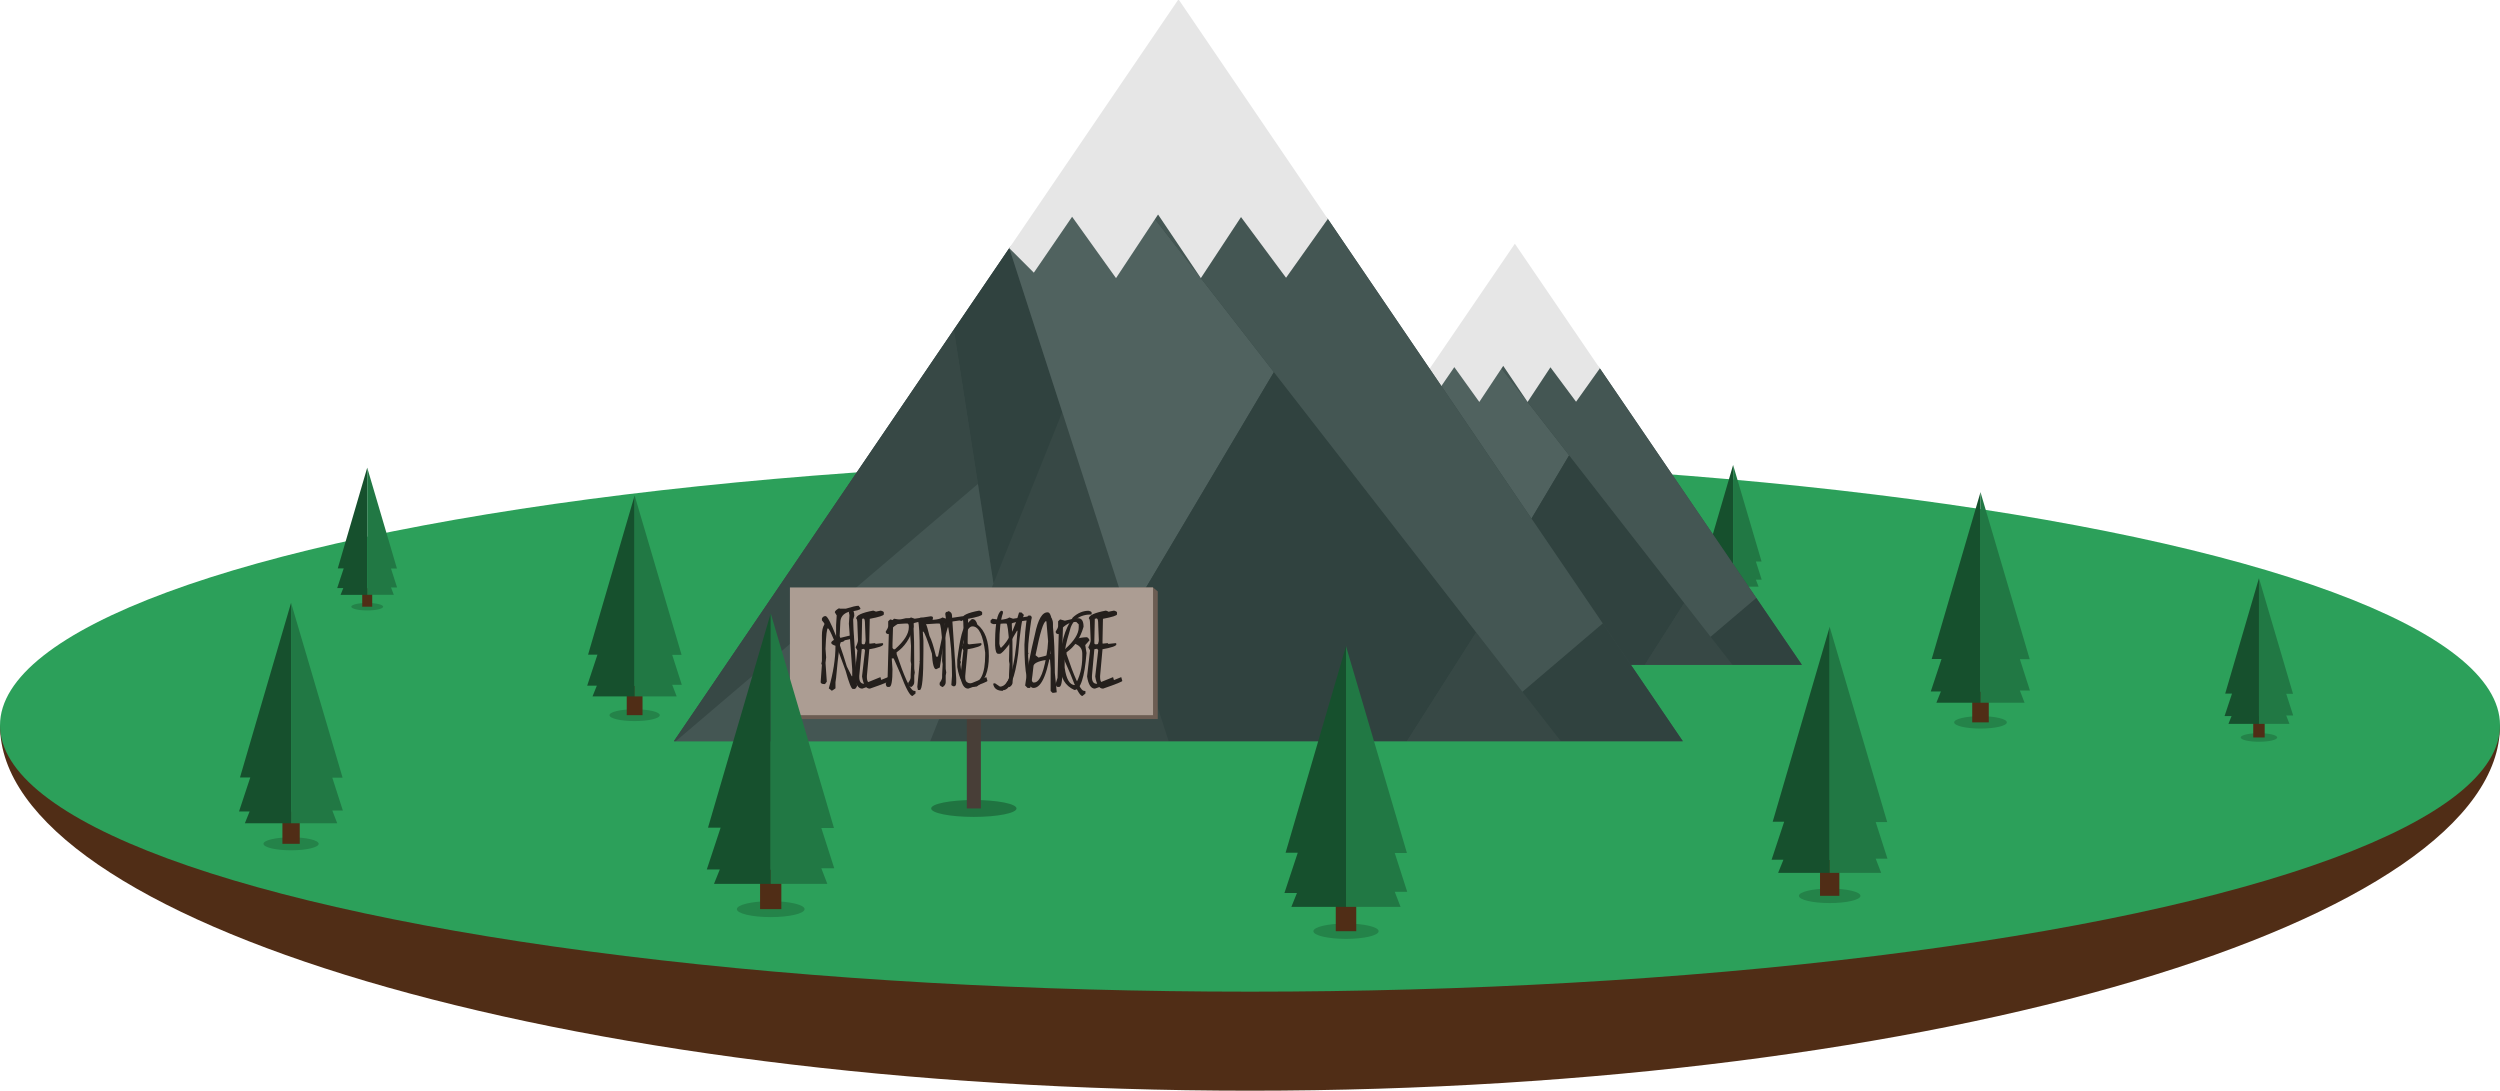 <?xml version="1.0" encoding="UTF-8" standalone="no"?>
<svg
   xmlns:dc="http://purl.org/dc/elements/1.1/"
   xmlns:cc="http://creativecommons.org/ns#"
   xmlns:rdf="http://www.w3.org/1999/02/22-rdf-syntax-ns#"
   xmlns:svg="http://www.w3.org/2000/svg"
   xmlns="http://www.w3.org/2000/svg"
   version="1.1"
   id="svg12436"
   viewBox="0 0 284.272 124.022"
   height="35.002mm"
   width="80.228mm">
  <defs
     id="defs12438" />
  <g
     transform="translate(-86.435,-198.923)"
     id="layer1">
    <g
       id="g12233"
       transform="translate(35.491,-427.603)">
      <g
         transform="translate(-2.143,585.494)"
         id="g6649">
        <path
           id="path6651"
           d="m 337.36,123.502 -284.272,0 c -0.002,22.19 63.636,41.551 142.137,41.551 78.5,-7e-5 142.137,-19.361 142.136,-41.551 z"
           style="opacity:1;fill:#502d16;fill-opacity:1;stroke:none" />
        <ellipse
           ry="30.291"
           rx="142.136"
           cy="123.502"
           cx="195.224"
           id="ellipse6653"
           style="opacity:1;fill:#2ca05a;fill-opacity:1;stroke:none" />
      </g>
      <g
         transform="matrix(0.381,0,0,0.381,137.38,645.817)"
         id="use6655">
        <ellipse
           style="fill:#000000;fill-opacity:0.187;stroke:none"
           id="ellipse12148"
           cx="290.379"
           cy="127.854"
           rx="4.546"
           ry="1.069" />
        <path
           style="fill:#502d16;fill-rule:evenodd;stroke:none;stroke-width:1px;stroke-linecap:butt;stroke-linejoin:miter;stroke-opacity:1"
           d="m 288.951,127.854 2.855,0 0,-5.286 -2.855,0 0,5.286 z"
           id="path12150" />
        <path
           style="fill:#16502d;fill-rule:evenodd;stroke:none;stroke-width:1px;stroke-linecap:butt;stroke-linejoin:miter;stroke-opacity:1"
           d="m 290.379,88.135 -8.419,28.782 1.695,0 -1.856,5.609 1.745,0 -0.78,1.937 7.615,0 0,-36.328 z"
           id="path12152" />
        <path
           style="fill:#217844;fill-rule:evenodd;stroke:none;stroke-width:1px;stroke-linecap:butt;stroke-linejoin:miter;stroke-opacity:1"
           d="m 290.379,88.135 0,36.328 7.602,0 -0.807,-2.098 1.735,0 -1.735,-5.407 1.695,0 -8.49,-28.823 z"
           id="path12154" />
      </g>
      <g
         transform="matrix(0.629,0,0,0.629,-59.541,627.427)"
         id="use6681">
        <ellipse
           style="fill:#000000;fill-opacity:0.187;stroke:none"
           id="ellipse12118"
           cx="290.379"
           cy="127.854"
           rx="4.546"
           ry="1.069" />
        <path
           style="fill:#502d16;fill-rule:evenodd;stroke:none;stroke-width:1px;stroke-linecap:butt;stroke-linejoin:miter;stroke-opacity:1"
           d="m 288.951,127.854 2.855,0 0,-5.286 -2.855,0 0,5.286 z"
           id="path12120" />
        <path
           style="fill:#16502d;fill-rule:evenodd;stroke:none;stroke-width:1px;stroke-linecap:butt;stroke-linejoin:miter;stroke-opacity:1"
           d="m 290.379,88.135 -8.419,28.782 1.695,0 -1.856,5.609 1.745,0 -0.78,1.937 7.615,0 0,-36.328 z"
           id="path12122" />
        <path
           style="fill:#217844;fill-rule:evenodd;stroke:none;stroke-width:1px;stroke-linecap:butt;stroke-linejoin:miter;stroke-opacity:1"
           d="m 290.379,88.135 0,36.328 7.602,0 -0.807,-2.098 1.735,0 -1.735,-5.407 1.695,0 -8.49,-28.823 z"
           id="path12124" />
      </g>
      <g
         id="g6777"
         transform="matrix(0.272,0,0,0.231,97.289,574.192)">
        <path
           id="path6779"
           d="m 342.857,553.791 240,0 -84.439,-145.904 -35.516,-38.154 -40.262,46.303 z"
           style="opacity:1;fill:#374845;fill-rule:evenodd;stroke:none;stroke-width:1px;stroke-linecap:butt;stroke-linejoin:miter;stroke-opacity:1" />
        <path
           id="path6781"
           d="m 403.832,553.791 56.719,0 -25.305,-91.945 -31.414,91.945 z"
           style="fill:#374845;fill-opacity:1;fill-rule:evenodd;stroke:none;stroke-width:1px;stroke-linecap:butt;stroke-linejoin:miter;stroke-opacity:1" />
        <path
           id="path6783"
           d="m 422.641,416.035 -13.191,22.777 9.432,70.93 16.365,-47.896 -12.605,-45.811 z"
           style="fill:#30423f;fill-opacity:1;fill-rule:evenodd;stroke:none;stroke-width:1px;stroke-linecap:butt;stroke-linejoin:miter;stroke-opacity:1" />
        <path
           id="path6785"
           d="m 409.451,438.809 -66.594,114.982 0.445,0 71.879,-71.881 -5.73,-43.102 z"
           style="fill:#374845;fill-opacity:1;fill-rule:evenodd;stroke:none;stroke-width:1px;stroke-linecap:butt;stroke-linejoin:miter;stroke-opacity:1" />
        <path
           id="path6787"
           d="m 343.301,553.791 60.531,0 15.049,-44.049 -3.699,-27.832 -71.881,71.881 z"
           style="fill:#445653;fill-opacity:1;fill-rule:evenodd;stroke:none;stroke-width:1px;stroke-linecap:butt;stroke-linejoin:miter;stroke-opacity:1" />
        <path
           id="path6789"
           d="m 447.636,393.323 -24.997,22.714 28.365,103.066 34.59,-68.432 z"
           style="fill:#50625f;fill-opacity:1;fill-rule:evenodd;stroke:none;stroke-width:1px;stroke-linecap:butt;stroke-linejoin:miter;stroke-opacity:1" />
        <path
           id="path6791"
           d="m 460.551,553.791 56.68,0 16.482,-30.414 -48.119,-72.705 -34.59,68.432 9.547,34.688 z"
           style="fill:#30423f;fill-opacity:1;fill-rule:evenodd;stroke:none;stroke-width:1px;stroke-linecap:butt;stroke-linejoin:miter;stroke-opacity:1" />
        <path
           id="path6793"
           d="m 517.23,553.791 36.613,0 -20.131,-30.414 -16.482,30.414 z"
           style="fill:#374845;fill-opacity:1;fill-rule:evenodd;stroke:none;stroke-width:1px;stroke-linecap:butt;stroke-linejoin:miter;stroke-opacity:1" />
        <path
           id="path6795"
           d="m 553.844,553.791 29.014,0 -19.051,-32.918 -19.105,19.105 9.143,13.812 z"
           style="fill:#30423f;fill-opacity:1;fill-rule:evenodd;stroke:none;stroke-width:1px;stroke-linecap:butt;stroke-linejoin:miter;stroke-opacity:1" />
        <path
           id="path6797"
           d="m 477.768,407.361 -23.622,-4.202 90.556,136.82 19.105,-19.105 -65.389,-112.986 -9.936,16.439 z"
           style="fill:#445653;fill-opacity:1;fill-rule:evenodd;stroke:none;stroke-width:1px;stroke-linecap:butt;stroke-linejoin:miter;stroke-opacity:1" />
        <path
           id="path6799"
           d="m 498.418,407.887 -35.516,-61.369 -40.264,69.521 5.844,6.859 9.107,-15.625 10.445,17.143 10,-17.768 10.18,17.768 9.553,-17.055 10.715,16.965 9.936,-16.439 z"
           style="fill:#e6e6e6;fill-opacity:1;fill-rule:evenodd;stroke:none;stroke-width:1px;stroke-linecap:butt;stroke-linejoin:miter;stroke-opacity:1" />
      </g>
      <g
         transform="matrix(0.478,0,0,0.407,-36.315,485.413)"
         id="g6683">
        <path
           style="opacity:1;fill:#374845;fill-rule:evenodd;stroke:none;stroke-width:1px;stroke-linecap:butt;stroke-linejoin:miter;stroke-opacity:1"
           d="m 342.857,553.791 240,0 -84.439,-145.904 -35.516,-38.154 -40.262,46.303 z"
           id="path6685" />
        <path
           style="fill:#374845;fill-opacity:1;fill-rule:evenodd;stroke:none;stroke-width:1px;stroke-linecap:butt;stroke-linejoin:miter;stroke-opacity:1"
           d="m 403.832,553.791 56.719,0 -25.305,-91.945 -31.414,91.945 z"
           id="path6687" />
        <path
           style="fill:#30423f;fill-opacity:1;fill-rule:evenodd;stroke:none;stroke-width:1px;stroke-linecap:butt;stroke-linejoin:miter;stroke-opacity:1"
           d="m 422.641,416.035 -13.191,22.777 9.432,70.93 16.365,-47.896 -12.605,-45.811 z"
           id="path6689" />
        <path
           style="fill:#374845;fill-opacity:1;fill-rule:evenodd;stroke:none;stroke-width:1px;stroke-linecap:butt;stroke-linejoin:miter;stroke-opacity:1"
           d="m 409.451,438.809 -66.594,114.982 0.445,0 71.879,-71.881 -5.73,-43.102 z"
           id="path6691" />
        <path
           style="fill:#445653;fill-opacity:1;fill-rule:evenodd;stroke:none;stroke-width:1px;stroke-linecap:butt;stroke-linejoin:miter;stroke-opacity:1"
           d="m 343.301,553.791 60.531,0 15.049,-44.049 -3.699,-27.832 -71.881,71.881 z"
           id="path6693" />
        <path
           style="fill:#50625f;fill-opacity:1;fill-rule:evenodd;stroke:none;stroke-width:1px;stroke-linecap:butt;stroke-linejoin:miter;stroke-opacity:1"
           d="m 447.636,393.323 -24.997,22.714 28.365,103.066 34.59,-68.432 z"
           id="path6695" />
        <path
           style="fill:#30423f;fill-opacity:1;fill-rule:evenodd;stroke:none;stroke-width:1px;stroke-linecap:butt;stroke-linejoin:miter;stroke-opacity:1"
           d="m 460.551,553.791 56.68,0 16.482,-30.414 -48.119,-72.705 -34.59,68.432 9.547,34.688 z"
           id="path6697" />
        <path
           style="fill:#374845;fill-opacity:1;fill-rule:evenodd;stroke:none;stroke-width:1px;stroke-linecap:butt;stroke-linejoin:miter;stroke-opacity:1"
           d="m 517.23,553.791 36.613,0 -20.131,-30.414 -16.482,30.414 z"
           id="path6699" />
        <path
           style="fill:#30423f;fill-opacity:1;fill-rule:evenodd;stroke:none;stroke-width:1px;stroke-linecap:butt;stroke-linejoin:miter;stroke-opacity:1"
           d="m 553.844,553.791 29.014,0 -19.051,-32.918 -19.105,19.105 9.143,13.812 z"
           id="path6701" />
        <path
           style="fill:#445653;fill-opacity:1;fill-rule:evenodd;stroke:none;stroke-width:1px;stroke-linecap:butt;stroke-linejoin:miter;stroke-opacity:1"
           d="m 477.768,407.361 -23.622,-4.202 90.556,136.82 19.105,-19.105 -65.389,-112.986 -9.936,16.439 z"
           id="path6703" />
        <path
           style="fill:#e6e6e6;fill-opacity:1;fill-rule:evenodd;stroke:none;stroke-width:1px;stroke-linecap:butt;stroke-linejoin:miter;stroke-opacity:1"
           d="m 498.418,407.887 -35.516,-61.369 -40.264,69.521 5.844,6.859 9.107,-15.625 10.445,17.143 10,-17.768 10.18,17.768 9.553,-17.055 10.715,16.965 9.936,-16.439 z"
           id="path6705" />
      </g>
      <g
         transform="matrix(0.659,0,0,0.659,84.785,624.41)"
         id="use6721">
        <ellipse
           style="fill:#000000;fill-opacity:0.187;stroke:none"
           id="ellipse12168"
           cx="290.379"
           cy="127.854"
           rx="4.546"
           ry="1.069" />
        <path
           style="fill:#502d16;fill-rule:evenodd;stroke:none;stroke-width:1px;stroke-linecap:butt;stroke-linejoin:miter;stroke-opacity:1"
           d="m 288.951,127.854 2.855,0 0,-5.286 -2.855,0 0,5.286 z"
           id="path12170" />
        <path
           style="fill:#16502d;fill-rule:evenodd;stroke:none;stroke-width:1px;stroke-linecap:butt;stroke-linejoin:miter;stroke-opacity:1"
           d="m 290.379,88.135 -8.419,28.782 1.695,0 -1.856,5.609 1.745,0 -0.78,1.937 7.615,0 0,-36.328 z"
           id="path12172" />
        <path
           style="fill:#217844;fill-rule:evenodd;stroke:none;stroke-width:1px;stroke-linecap:butt;stroke-linejoin:miter;stroke-opacity:1"
           d="m 290.379,88.135 0,36.328 7.602,0 -0.807,-2.098 1.735,0 -1.735,-5.407 1.695,0 -8.49,-28.823 z"
           id="path12174" />
      </g>
      <g
         transform="matrix(0.816,0,0,0.816,-32.952,628.084)"
         id="use6723">
        <ellipse
           style="fill:#000000;fill-opacity:0.187;stroke:none"
           id="ellipse12138"
           cx="290.379"
           cy="127.854"
           rx="4.546"
           ry="1.069" />
        <path
           style="fill:#502d16;fill-rule:evenodd;stroke:none;stroke-width:1px;stroke-linecap:butt;stroke-linejoin:miter;stroke-opacity:1"
           d="m 288.951,127.854 2.855,0 0,-5.286 -2.855,0 0,5.286 z"
           id="path12140" />
        <path
           style="fill:#16502d;fill-rule:evenodd;stroke:none;stroke-width:1px;stroke-linecap:butt;stroke-linejoin:miter;stroke-opacity:1"
           d="m 290.379,88.135 -8.419,28.782 1.695,0 -1.856,5.609 1.745,0 -0.78,1.937 7.615,0 0,-36.328 z"
           id="path12142" />
        <path
           style="fill:#217844;fill-rule:evenodd;stroke:none;stroke-width:1px;stroke-linecap:butt;stroke-linejoin:miter;stroke-opacity:1"
           d="m 290.379,88.135 0,36.328 7.602,0 -0.807,-2.098 1.735,0 -1.735,-5.407 1.695,0 -8.49,-28.823 z"
           id="path12144" />
      </g>
      <ellipse
         style="fill:#000000;fill-opacity:0.275;stroke:none;stroke-width:0.3;stroke-miterlimit:4;stroke-dasharray:none"
         id="path7666"
         cx="161.678"
         cy="718.455"
         rx="4.853"
         ry="0.961" />
      <path
         id="path7654"
         d="m 161.678,707.341 0,11.114"
         style="fill:#6c5d53;fill-rule:evenodd;stroke:#483e37;stroke-width:1.6;stroke-linecap:butt;stroke-linejoin:miter;stroke-miterlimit:4;stroke-dasharray:none;stroke-opacity:1" />
      <path
         id="path7656"
         d="m 141.301,693.771 40.754,-0.446 0.536,0.446 0,14.521 -41.29,0 -0.536,-0.446 z"
         style="fill:#6c5d53;fill-rule:evenodd;stroke:none;stroke-width:1px;stroke-linecap:butt;stroke-linejoin:miter;stroke-opacity:1" />
      <rect
         y="693.325"
         x="140.765"
         height="14.521"
         width="41.29"
         id="rect7658"
         style="fill:#ac9d93;fill-rule:evenodd;stroke:none;stroke-width:1px;stroke-linecap:butt;stroke-linejoin:miter;stroke-opacity:1" />
      <g
         style="font-style:normal;font-variant:normal;font-weight:normal;font-stretch:normal;font-size:10.231px;line-height:125%;font-family:'Loved by the King';-inkscape-font-specification:'Loved by the King';letter-spacing:0px;word-spacing:0px;fill:#241f1c;fill-opacity:1;stroke:none;stroke-width:1px;stroke-linecap:butt;stroke-linejoin:miter;stroke-opacity:1"
         id="text7660">
        <path
           d="m 147.751,695.865 q 0.335,0 0.335,0.684 l -0.13,0.42 0.04,1.124 0.345,5.32 -0.07,0.275 0.135,0.829 q -0.135,0.32 -0.28,0.35 l -0.205,0 q -0.255,0 -0.824,-2.078 -1.688,-4.686 -2.008,-4.826 -0.185,0 -0.275,2.343 l 0.07,0.969 -0.07,0.624 0.145,2.138 -0.205,0.275 -0.075,0 q -0.37,0 -0.42,-0.205 l 0.145,-2.003 -0.07,-0.07 0.07,-0.35 0,-2.897 q 0,-0.824 0.275,-1.244 l 0,-0.135 -0.275,-0.35 0,-0.205 q 0.135,-0.275 0.41,-0.275 0.305,0 1.174,2.208 0.42,0.809 1.249,3.522 l 0.554,1.104 0.06,0 0,-0.754 -0.38,-5.21 0.065,-0.959 -0.065,-0.35 q 0.055,-0.205 0.28,-0.275 z"
           id="path12215" />
        <path
           d="m 151.093,695.955 q 0.35,0.095 0.35,0.215 l 0,0.205 q 0,0.215 -1.599,0.515 l -0.05,2.413 0,0.35 q 0,0.14 0.195,0.14 l 1.319,-0.14 0.06,0.07 0,0.07 q 0,0.275 -1.574,0.555 l -0.275,3.037 0,0.135 q 0,0.754 0.55,0.754 l 1.853,-0.754 0.12,0.42 q 0.095,0.1 -2.188,0.889 -0.674,0 -0.889,-1.384 l 0.34,-2.967 -0.205,-0.345 q 0.275,-0.525 0.275,-0.829 l -0.07,-1.748 q 0,-0.689 -0.145,-0.689 0,-0.55 1.933,-0.909 z"
           id="path12217" />
        <path
           d="m 156.817,696.599 0.205,0.075 0,0.205 q 0,0.2 -0.28,0.2 l 0,0.075 -0.275,-0.075 q -1.564,0.205 -1.659,0.35 l 0.075,2.068 0.02,3.087 0.06,0.41 -0.06,0.35 0,0.754 q 0,0.33 -0.35,0.554 -0.32,-0.135 -0.34,-0.275 l 0,-0.205 q 0.28,-0.37 0.28,-0.624 l 0,-0.275 0.06,-1.239 -0.06,-0.35 0.04,-1.698 q -0.155,-2.558 -0.34,-2.558 l -0.345,0 -1.109,0.07 q -0.345,-0.09 -0.345,-0.215 l 0,-0.205 0.205,-0.2 0.829,0.13 q 0.829,-0.06 1.104,-0.275 l 0.42,0.145 1.863,-0.28 z"
           id="path12219" />
        <path
           d="m 160.394,696.599 0.205,0.075 0,0.205 q 0,0.2 -0.28,0.2 l 0,0.075 -0.275,-0.075 q -1.564,0.205 -1.659,0.35 l 0.075,2.068 0.02,3.087 0.06,0.41 -0.06,0.35 0,0.754 q 0,0.33 -0.35,0.554 -0.32,-0.135 -0.34,-0.275 l 0,-0.205 q 0.28,-0.37 0.28,-0.624 l 0,-0.275 0.06,-1.239 -0.06,-0.35 0.04,-1.698 q -0.155,-2.558 -0.34,-2.558 l -0.345,0 -1.109,0.07 q -0.345,-0.09 -0.345,-0.215 l 0,-0.205 0.205,-0.2 0.829,0.13 q 0.829,-0.06 1.104,-0.275 l 0.42,0.145 1.863,-0.28 z"
           id="path12221" />
        <path
           d="m 161.453,696.919 0.07,0 q 0.38,0 0.554,0.624 1.309,1.019 1.309,3.587 0,2.593 -1.384,3.462 l -0.694,0.06 q -1.134,0 -1.514,-2.273 l 0,-0.829 q 0.48,-3.867 1.034,-3.867 0,-0.215 0.624,-0.764 z m -1.309,4.766 0.06,0.07 0,0.075 -0.06,0.205 q 0.205,2.208 1.234,2.208 1.589,0 1.589,-3.242 l 0,-0.275 q -0.36,-2.977 -1.444,-2.977 -0.909,0 -1.379,3.936 z"
           id="path12223" />
        <path
           d="m 166.819,696.169 0.275,0 0.28,0.28 q -0.34,0.644 -0.654,4.416 -0.535,4.146 -1.733,4.146 l 0,0.07 q -0.959,0 -1.104,-0.759 l 0,-0.07 0.145,0 0,-0.07 0.624,0.42 q 1.554,0 1.993,-6.354 l -0.06,0 -0.974,1.659 q -0.754,0.959 -0.959,0.959 l -0.215,0 q -0.3,0 -0.34,-0.959 l 0,-0.624 q 0.04,-2.857 0.684,-3.317 l 0.205,0.075 0,0.205 q -0.405,1.134 -0.405,3.457 0.07,0.48 0.2,0.48 1.239,-1.154 2.038,-4.011 z"
           id="path12225" />
        <path
           d="m 170.116,696.159 q 0.744,0.02 0.774,6.874 l 0.215,2.213 -0.345,0.06 -0.145,0 -0.205,-0.205 0,-2.558 -0.07,-1.034 -0.065,0 q -1.654,0.205 -1.808,0.699 -0.265,2.513 -0.4,2.543 l -0.275,0 -0.28,-0.275 q 0.34,-2.628 1.109,-5.8 0.53,-2.618 1.494,-2.518 z m -1.424,4.871 0.34,0.265 q 1.379,-0.305 1.379,-0.47 l 0,-1.249 0.07,-0.899 -0.17,-0.694 q -0.195,-0.829 -0.41,-0.829 -0.44,0 -1.209,3.877 z"
           id="path12227" />
        <path
           d="m 174.726,695.974 q 0.345,0.085 0.345,0.205 l 0,0.215 q -2.103,0 -2.513,1.953 -0.554,1.763 -0.554,2.703 l 0,1.384 q 0.275,1.993 1.179,1.993 0.824,-1.384 0.824,-3.232 l 0,-0.36 q 0,-0.799 -0.824,-1.104 l -0.075,-0.195 q 0,-0.49 1.384,-0.554 0.185,0 0.345,0.34 l -0.49,0.555 0.145,0.899 q -0.34,4.206 -1.384,4.206 -1.584,-0.729 -1.584,-2.683 l 0,-0.554 q 0,-2.942 1.409,-5.011 0.839,-0.759 1.793,-0.759 z"
           id="path12229" />
        <path
           d="m 177.609,695.955 q 0.35,0.095 0.35,0.215 l 0,0.205 q 0,0.215 -1.599,0.515 l -0.05,2.413 0,0.35 q 0,0.14 0.195,0.14 l 1.319,-0.14 0.06,0.07 0,0.07 q 0,0.275 -1.574,0.555 l -0.275,3.037 0,0.135 q 0,0.754 0.55,0.754 l 1.853,-0.754 0.12,0.42 q 0.095,0.1 -2.188,0.889 -0.674,0 -0.889,-1.384 l 0.34,-2.967 -0.205,-0.345 q 0.275,-0.525 0.275,-0.829 l -0.07,-1.748 q 0,-0.689 -0.145,-0.689 0,-0.55 1.933,-0.909 z"
           id="path12231" />
      </g>
      <g
         transform="matrix(0.847,0,0,0.847,-107.37,621.611)"
         id="use6725">
        <ellipse
           style="fill:#000000;fill-opacity:0.187;stroke:none"
           id="ellipse12128"
           cx="290.379"
           cy="127.854"
           rx="4.546"
           ry="1.069" />
        <path
           style="fill:#502d16;fill-rule:evenodd;stroke:none;stroke-width:1px;stroke-linecap:butt;stroke-linejoin:miter;stroke-opacity:1"
           d="m 288.951,127.854 2.855,0 0,-5.286 -2.855,0 0,5.286 z"
           id="path12130" />
        <path
           style="fill:#16502d;fill-rule:evenodd;stroke:none;stroke-width:1px;stroke-linecap:butt;stroke-linejoin:miter;stroke-opacity:1"
           d="m 290.379,88.135 -8.419,28.782 1.695,0 -1.856,5.609 1.745,0 -0.78,1.937 7.615,0 0,-36.328 z"
           id="path12132" />
        <path
           style="fill:#217844;fill-rule:evenodd;stroke:none;stroke-width:1px;stroke-linecap:butt;stroke-linejoin:miter;stroke-opacity:1"
           d="m 290.379,88.135 0,36.328 7.602,0 -0.807,-2.098 1.735,0 -1.735,-5.407 1.695,0 -8.49,-28.823 z"
           id="path12134" />
      </g>
      <g
         transform="matrix(0.398,0,0,0.398,-22.87,644.627)"
         id="use6727">
        <ellipse
           style="fill:#000000;fill-opacity:0.187;stroke:none"
           id="ellipse12108"
           cx="290.379"
           cy="127.854"
           rx="4.546"
           ry="1.069" />
        <path
           style="fill:#502d16;fill-rule:evenodd;stroke:none;stroke-width:1px;stroke-linecap:butt;stroke-linejoin:miter;stroke-opacity:1"
           d="m 288.951,127.854 2.855,0 0,-5.286 -2.855,0 0,5.286 z"
           id="path12110" />
        <path
           style="fill:#16502d;fill-rule:evenodd;stroke:none;stroke-width:1px;stroke-linecap:butt;stroke-linejoin:miter;stroke-opacity:1"
           d="m 290.379,88.135 -8.419,28.782 1.695,0 -1.856,5.609 1.745,0 -0.78,1.937 7.615,0 0,-36.328 z"
           id="path12112" />
        <path
           style="fill:#217844;fill-rule:evenodd;stroke:none;stroke-width:1px;stroke-linecap:butt;stroke-linejoin:miter;stroke-opacity:1"
           d="m 290.379,88.135 0,36.328 7.602,0 -0.807,-2.098 1.735,0 -1.735,-5.407 1.695,0 -8.49,-28.823 z"
           id="path12114" />
      </g>
      <g
         transform="matrix(0.77,0,0,0.77,35.404,629.941)"
         id="use6729">
        <ellipse
           style="fill:#000000;fill-opacity:0.187;stroke:none"
           id="ellipse12158"
           cx="290.379"
           cy="127.854"
           rx="4.546"
           ry="1.069" />
        <path
           style="fill:#502d16;fill-rule:evenodd;stroke:none;stroke-width:1px;stroke-linecap:butt;stroke-linejoin:miter;stroke-opacity:1"
           d="m 288.951,127.854 2.855,0 0,-5.286 -2.855,0 0,5.286 z"
           id="path12160" />
        <path
           style="fill:#16502d;fill-rule:evenodd;stroke:none;stroke-width:1px;stroke-linecap:butt;stroke-linejoin:miter;stroke-opacity:1"
           d="m 290.379,88.135 -8.419,28.782 1.695,0 -1.856,5.609 1.745,0 -0.78,1.937 7.615,0 0,-36.328 z"
           id="path12162" />
        <path
           style="fill:#217844;fill-rule:evenodd;stroke:none;stroke-width:1px;stroke-linecap:butt;stroke-linejoin:miter;stroke-opacity:1"
           d="m 290.379,88.135 0,36.328 7.602,0 -0.807,-2.098 1.735,0 -1.735,-5.407 1.695,0 -8.49,-28.823 z"
           id="path12164" />
      </g>
      <g
         transform="matrix(0.456,0,0,0.456,175.395,652.081)"
         id="use6731">
        <ellipse
           style="fill:#000000;fill-opacity:0.187;stroke:none"
           id="ellipse12178"
           cx="290.379"
           cy="127.854"
           rx="4.546"
           ry="1.069" />
        <path
           style="fill:#502d16;fill-rule:evenodd;stroke:none;stroke-width:1px;stroke-linecap:butt;stroke-linejoin:miter;stroke-opacity:1"
           d="m 288.951,127.854 2.855,0 0,-5.286 -2.855,0 0,5.286 z"
           id="path12180" />
        <path
           style="fill:#16502d;fill-rule:evenodd;stroke:none;stroke-width:1px;stroke-linecap:butt;stroke-linejoin:miter;stroke-opacity:1"
           d="m 290.379,88.135 -8.419,28.782 1.695,0 -1.856,5.609 1.745,0 -0.78,1.937 7.615,0 0,-36.328 z"
           id="path12182" />
        <path
           style="fill:#217844;fill-rule:evenodd;stroke:none;stroke-width:1px;stroke-linecap:butt;stroke-linejoin:miter;stroke-opacity:1"
           d="m 290.379,88.135 0,36.328 7.602,0 -0.807,-2.098 1.735,0 -1.735,-5.407 1.695,0 -8.49,-28.823 z"
           id="path12184" />
      </g>
      <g
         transform="matrix(0.69,0,0,0.69,-116.319,634.255)"
         id="use6733">
        <ellipse
           style="fill:#000000;fill-opacity:0.187;stroke:none"
           id="ellipse12098"
           cx="290.379"
           cy="127.854"
           rx="4.546"
           ry="1.069" />
        <path
           style="fill:#502d16;fill-rule:evenodd;stroke:none;stroke-width:1px;stroke-linecap:butt;stroke-linejoin:miter;stroke-opacity:1"
           d="m 288.951,127.854 2.855,0 0,-5.286 -2.855,0 0,5.286 z"
           id="path12100" />
        <path
           style="fill:#16502d;fill-rule:evenodd;stroke:none;stroke-width:1px;stroke-linecap:butt;stroke-linejoin:miter;stroke-opacity:1"
           d="m 290.379,88.135 -8.419,28.782 1.695,0 -1.856,5.609 1.745,0 -0.78,1.937 7.615,0 0,-36.328 z"
           id="path12102" />
        <path
           style="fill:#217844;fill-rule:evenodd;stroke:none;stroke-width:1px;stroke-linecap:butt;stroke-linejoin:miter;stroke-opacity:1"
           d="m 290.379,88.135 0,36.328 7.602,0 -0.807,-2.098 1.735,0 -1.735,-5.407 1.695,0 -8.49,-28.823 z"
           id="path12104" />
      </g>
      <g
         style="font-style:normal;font-variant:normal;font-weight:normal;font-stretch:normal;font-size:10.231px;line-height:125%;font-family:'Loved by the King';-inkscape-font-specification:'Loved by the King';letter-spacing:0px;word-spacing:0px;fill:#241f1c;fill-opacity:1;stroke:none;stroke-width:1px;stroke-linecap:butt;stroke-linejoin:miter;stroke-opacity:1"
         id="text12191">
        <path
           d="m 148.572,695.405 0.205,0.275 0,0.06 q 0,0.185 -1.309,0.35 -0.974,0.305 -0.974,1.249 l -0.07,1.514 0.07,0.205 1.384,-0.34 0.14,0.135 0,0.14 q 0,0.155 -1.039,0.34 0,0.135 -0.41,0.215 -0.185,0 -0.554,4.061 l -0.07,0.49 0,0.699 -0.41,0.275 -0.35,-0.275 q 0.759,-2.613 0.759,-4.841 -0.485,-0.155 -0.485,-0.35 0,-0.16 0.485,-0.42 l 0.07,-0.275 0,-1.299 0.07,-1.104 -0.215,-0.36 q 0,-0.195 0.495,-0.47 l 0.06,0.06 0.694,0 q 1.074,-0.335 1.454,-0.335 z"
           id="path12196" />
        <path
           d="m 150.226,695.955 q 0.35,0.095 0.35,0.215 l 0,0.205 q 0,0.215 -1.599,0.515 l -0.05,2.413 0,0.35 q 0,0.14 0.195,0.14 l 1.319,-0.14 0.06,0.07 0,0.07 q 0,0.275 -1.574,0.555 l -0.275,3.037 0,0.135 q 0,0.754 0.55,0.754 l 1.853,-0.754 0.12,0.42 q 0.095,0.1 -2.188,0.889 -0.674,0 -0.889,-1.384 l 0.34,-2.967 -0.205,-0.345 q 0.275,-0.525 0.275,-0.829 l -0.07,-1.748 q 0,-0.689 -0.145,-0.689 0,-0.55 1.933,-0.909 z"
           id="path12198" />
        <path
           d="m 153.943,696.824 0.275,0 q 0.614,0 0.614,0.974 -0.579,1.983 -1.933,2.892 l 0,0.215 q 1.269,3.767 1.873,4.146 l 0.275,0.06 0,0.275 -0.345,0.28 q -0.43,0 -1.384,-2.548 l -0.754,-1.728 -0.215,0 0,0.07 0.08,1.164 q 0,2.008 -0.36,2.008 l -0.195,0 q -0.16,0 -0.215,-0.35 l 0.215,-0.684 0.135,-4.971 q -0.35,0 -0.35,-0.28 0.28,-0.42 0.28,-0.619 l 0,-0.555 0.215,-0.205 0.06,0 0.49,0.135 1.239,-0.28 z m -1.454,1.044 -0.06,1.863 0,0.48 0.135,0.145 0.14,0 q 1.579,-1.394 1.579,-2.488 l 0,-0.345 -0.28,-0.28 -0.06,0 q -0.774,0 -1.454,0.624 z"
           id="path12200" />
        <path
           d="m 158.773,695.994 q 0.42,0.165 0.42,0.495 l 0.48,7.179 0,0.485 q 0,0.355 -0.205,0.41 l -0.145,0 -0.205,-0.135 0.075,-1.034 0,-0.215 q 0,-2.987 -0.42,-5.31 l -0.065,0 q -0.42,1.299 -0.899,4.556 l -0.42,0.2 q -0.38,0 -0.48,-1.788 -0.759,-2.303 -0.964,-2.488 l -0.07,0 0.07,1.034 0,1.249 q 0,4.351 -0.42,4.351 l -0.205,0 -0.07,-0.35 0.275,-2.832 -0.07,0 0.07,-0.065 0,-0.899 q 0,-3.292 -0.205,-3.732 0.135,-0.32 0.28,-0.34 l 0.205,0 q 0.345,0.02 0.829,2.068 0.345,0.654 0.754,2.353 l 0.215,0 0.889,-4.216 0,-0.205 -0.06,-0.42 q 0,-0.275 0.34,-0.275 l 0,-0.075 z"
           id="path12202" />
        <path
           d="m 162.275,695.955 q 0.35,0.095 0.35,0.215 l 0,0.205 q 0,0.215 -1.599,0.515 l -0.05,2.413 0,0.35 q 0,0.14 0.195,0.14 l 1.319,-0.14 0.06,0.07 0,0.07 q 0,0.275 -1.574,0.555 l -0.275,3.037 0,0.135 q 0,0.754 0.55,0.754 l 1.853,-0.754 0.12,0.42 q 0.095,0.1 -2.188,0.889 -0.674,0 -0.889,-1.384 l 0.34,-2.967 -0.205,-0.345 q 0.275,-0.525 0.275,-0.829 l -0.07,-1.748 q 0,-0.689 -0.145,-0.689 0,-0.55 1.933,-0.909 z"
           id="path12204" />
        <path
           d="m 168,696.599 0.205,0.075 0,0.205 q 0,0.2 -0.28,0.2 l 0,0.075 -0.275,-0.075 q -1.564,0.205 -1.659,0.35 l 0.075,2.068 0.02,3.087 0.06,0.41 -0.06,0.35 0,0.754 q 0,0.33 -0.35,0.554 -0.32,-0.135 -0.34,-0.275 l 0,-0.205 q 0.28,-0.37 0.28,-0.624 l 0,-0.275 0.06,-1.239 -0.06,-0.35 0.04,-1.698 q -0.155,-2.558 -0.34,-2.558 l -0.345,0 -1.109,0.07 q -0.345,-0.09 -0.345,-0.215 l 0,-0.205 0.205,-0.2 0.829,0.13 q 0.829,-0.06 1.104,-0.275 l 0.42,0.145 1.863,-0.28 z"
           id="path12206" />
        <path
           d="m 167.91,696.519 0.205,0 0.135,0.145 0,0.06 q -0.4,2.688 -0.4,3.612 l 0,0.41 0.06,0.07 -0.06,0.07 0,0.34 q 0.225,2.907 0.614,2.907 l 0.07,0 q 0.994,0 1.524,-3.872 l 0.065,-0.824 -0.215,-2.498 0.215,-0.275 q 0.55,0 0.55,0.824 l -0.06,1.873 q -0.704,5.39 -2.148,5.39 -1.034,0 -1.034,-4.911 0.165,-3.322 0.48,-3.322 z"
           id="path12208" />
        <path
           d="m 173.265,696.824 0.275,0 q 0.614,0 0.614,0.974 -0.579,1.983 -1.933,2.892 l 0,0.215 q 1.269,3.767 1.873,4.146 l 0.275,0.06 0,0.275 -0.345,0.28 q -0.43,0 -1.384,-2.548 l -0.754,-1.728 -0.215,0 0,0.07 0.08,1.164 q 0,2.008 -0.36,2.008 l -0.195,0 q -0.16,0 -0.215,-0.35 l 0.215,-0.684 0.135,-4.971 q -0.35,0 -0.35,-0.28 0.28,-0.42 0.28,-0.619 l 0,-0.555 0.215,-0.205 0.06,0 0.49,0.135 1.239,-0.28 z m -1.454,1.044 -0.06,1.863 0,0.48 0.135,0.145 0.14,0 q 1.579,-1.394 1.579,-2.488 l 0,-0.345 -0.28,-0.28 -0.06,0 q -0.774,0 -1.454,0.624 z"
           id="path12210" />
        <path
           d="m 176.682,695.955 q 0.35,0.095 0.35,0.215 l 0,0.205 q 0,0.215 -1.599,0.515 l -0.05,2.413 0,0.35 q 0,0.14 0.195,0.14 l 1.319,-0.14 0.06,0.07 0,0.07 q 0,0.275 -1.574,0.555 l -0.275,3.037 0,0.135 q 0,0.754 0.55,0.754 l 1.853,-0.754 0.12,0.42 q 0.095,0.1 -2.188,0.889 -0.674,0 -0.889,-1.384 l 0.34,-2.967 -0.205,-0.345 q 0.275,-0.525 0.275,-0.829 l -0.07,-1.748 q 0,-0.689 -0.145,-0.689 0,-0.55 1.933,-0.909 z"
           id="path12212" />
      </g>
    </g>
  </g>
</svg>
